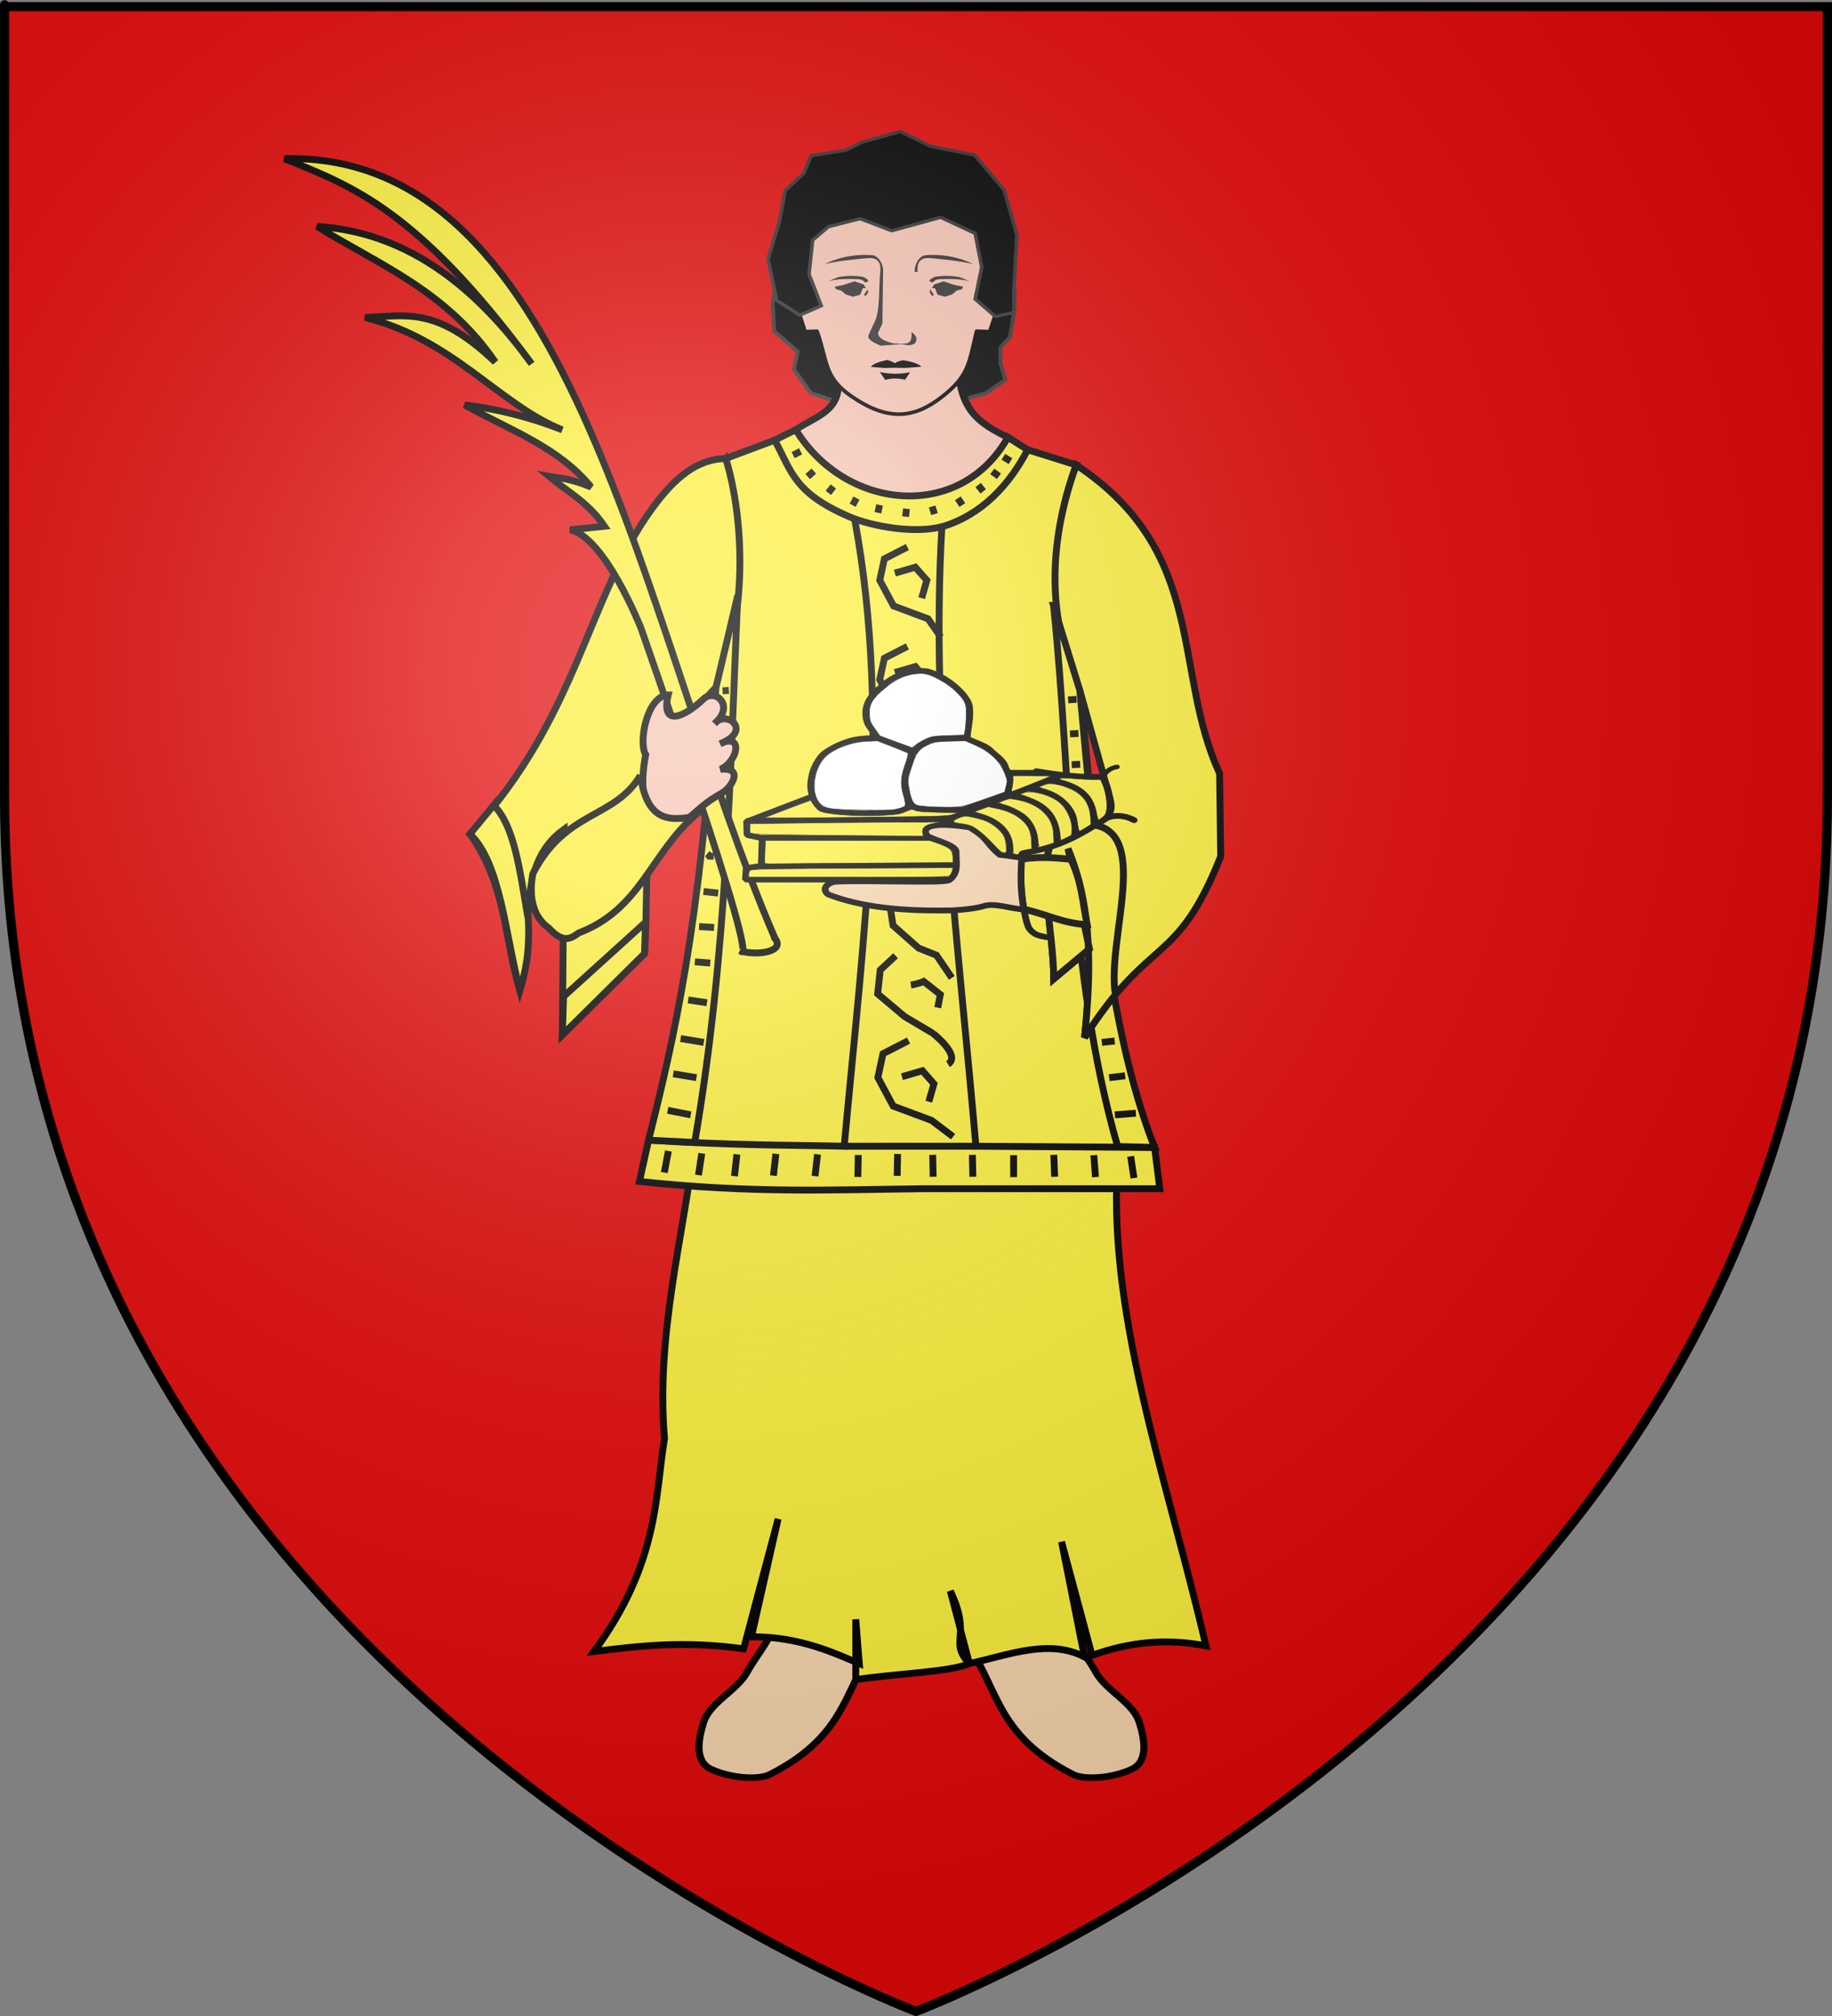 <?xml version="1.0" encoding="UTF-8" standalone="no"?>
<svg
   xmlns:dc="http://purl.org/dc/elements/1.1/"
   xmlns:cc="http://creativecommons.org/ns#"
   xmlns:rdf="http://www.w3.org/1999/02/22-rdf-syntax-ns#"
   xmlns:svg="http://www.w3.org/2000/svg"
   xmlns="http://www.w3.org/2000/svg"
   xmlns:xlink="http://www.w3.org/1999/xlink"
   xmlns:sodipodi="http://sodipodi.sourceforge.net/DTD/sodipodi-0.dtd"
   xmlns:inkscape="http://www.inkscape.org/namespaces/inkscape"
   height="660"
   width="600"
   version="1.0"
   id="svg2"
   sodipodi:version="0.32"
   inkscape:version="0.48.1 r9760"
   sodipodi:docname="Blason_ville_fr_Viols-le-Fort_(Hérault).svg"
   inkscape:export-filename="/Users/olivier/Desktop/Blason Rouge/Blason_Vide_3D.png"
   inkscape:export-xdpi="144"
   inkscape:export-ydpi="144"
   inkscape:output_extension="org.inkscape.output.svg.inkscape">
  <rect width="100%" height="100%" fill="#808080" stroke="none"/>
  <sodipodi:namedview
     inkscape:window-height="671"
     inkscape:window-width="1280"
     inkscape:pageshadow="2"
     inkscape:pageopacity="0.0"
     guidetolerance="10.0"
     gridtolerance="10.0"
     objecttolerance="10.0"
     borderopacity="1.0"
     bordercolor="#666666"
     pagecolor="#ffffff"
     id="base"
     showgrid="false"
     height="660px"
     inkscape:zoom="0.68706758"
     inkscape:cx="300"
     inkscape:cy="329.66161"
     inkscape:window-x="0"
     inkscape:window-y="0"
     inkscape:current-layer="layer3"
     inkscape:object-nodes="true"
     inkscape:window-maximized="0" />
  <desc
     id="desc4">Flag of Canton of Valais (Wallis)</desc>
  <defs
     id="defs6">
    <linearGradient
       id="linearGradient2893">
      <stop
         style="stop-color:white;stop-opacity:0.314;"
         offset="0"
         id="stop2895" />
      <stop
         id="stop2897"
         offset="0.19"
         style="stop-color:white;stop-opacity:0.251;" />
      <stop
         style="stop-color:#6b6b6b;stop-opacity:0.125;"
         offset="0.6"
         id="stop2901" />
      <stop
         style="stop-color:black;stop-opacity:0.125;"
         offset="1"
         id="stop2899" />
    </linearGradient>
    <radialGradient
       inkscape:collect="always"
       xlink:href="#linearGradient2893"
       id="radialGradient3163"
       gradientUnits="userSpaceOnUse"
       gradientTransform="matrix(1.353,0,0,1.349,-77.629,-85.747)"
       cx="221.445"
       cy="226.331"
       fx="221.445"
       fy="226.331"
       r="300" />
    <g
       id="s">
      <g
         id="c">
        <path
           id="t"
           d="M 0,0 L 0,1 L 0.5,1 L 0,0 z"
           transform="matrix(0.951,0.309,-0.309,0.951,0,-1)" />
        <use
           xlink:href="#t"
           transform="scale(-1,1)"
           id="use2144"
           x="0"
           y="0"
           width="810"
           height="540" />
      </g>
      <g
         id="a">
        <use
           xlink:href="#c"
           transform="matrix(0.309,0.951,-0.951,0.309,0,0)"
           id="use2147"
           x="0"
           y="0"
           width="810"
           height="540" />
        <use
           xlink:href="#c"
           transform="matrix(-0.809,0.588,-0.588,-0.809,0,0)"
           id="use2149"
           x="0"
           y="0"
           width="810"
           height="540" />
      </g>
      <use
         xlink:href="#a"
         transform="scale(-1,1)"
         id="use2151"
         x="0"
         y="0"
         width="810"
         height="540" />
    </g>
    <linearGradient
       id="linearGradient2893-7">
      <stop
         style="stop-color:white;stop-opacity:0.314;"
         offset="0"
         id="stop2895-9" />
      <stop
         id="stop2897-0"
         offset="0.19"
         style="stop-color:white;stop-opacity:0.251;" />
      <stop
         style="stop-color:#6b6b6b;stop-opacity:0.125;"
         offset="0.6"
         id="stop2901-2" />
      <stop
         style="stop-color:black;stop-opacity:0.125;"
         offset="1"
         id="stop2899-3" />
    </linearGradient>
    <radialGradient
       inkscape:collect="always"
       xlink:href="#linearGradient2893-7"
       id="radialGradient3163-9"
       gradientUnits="userSpaceOnUse"
       gradientTransform="matrix(1.353,0,0,1.349,-77.629,-85.747)"
       cx="221.445"
       cy="226.331"
       fx="221.445"
       fy="226.331"
       r="300" />
    <g
       id="s-9">
      <g
         id="c-7">
        <path
           id="t-0"
           d="M 0,0 L 0,1 L 0.5,1 L 0,0 z"
           transform="matrix(0.951,0.309,-0.309,0.951,0,-1)" />
        <use
           xlink:href="#t-0"
           transform="scale(-1,1)"
           id="use2144-3"
           x="0"
           y="0"
           width="810"
           height="540" />
      </g>
      <g
         id="a-9">
        <use
           xlink:href="#c-7"
           transform="matrix(0.309,0.951,-0.951,0.309,0,0)"
           id="use2147-8"
           x="0"
           y="0"
           width="810"
           height="540" />
        <use
           xlink:href="#c-7"
           transform="matrix(-0.809,0.588,-0.588,-0.809,0,0)"
           id="use2149-6"
           x="0"
           y="0"
           width="810"
           height="540" />
      </g>
      <use
         xlink:href="#a-9"
         transform="scale(-1,1)"
         id="use2151-5"
         x="0"
         y="0"
         width="810"
         height="540" />
    </g>
    <linearGradient
       id="linearGradient2893-2-5-7">
      <stop
         style="stop-color:white;stop-opacity:0.314;"
         offset="0"
         id="stop2895-4-2-4" />
      <stop
         id="stop2897-5-7-0"
         offset="0.19"
         style="stop-color:white;stop-opacity:0.251;" />
      <stop
         style="stop-color:#6b6b6b;stop-opacity:0.125;"
         offset="0.6"
         id="stop2901-5-6-9" />
      <stop
         style="stop-color:black;stop-opacity:0.125;"
         offset="1"
         id="stop2899-1-1-4" />
    </linearGradient>
    <radialGradient
       r="300"
       fy="187.125"
       fx="276.81"
       cy="187.125"
       cx="276.81"
       gradientTransform="matrix(1.551,0,0,1.35,-227.894,-51.264)"
       gradientUnits="userSpaceOnUse"
       id="radialGradient4439-1"
       xlink:href="#linearGradient2893-2-5-7"
       inkscape:collect="always" />
    <clipPath
       id="clipPath5490"
       clipPathUnits="userSpaceOnUse">
      <g
         id="g5492">
        <g
           transform="matrix(0.5,0,0,0.5,5.4757759e-6,150)"
           style="fill:#ffffff;display:inline"
           inkscape:label="Contour final"
           id="g5494">
          <path
             id="path5496"
             style="fill:none;stroke:#000000;stroke-width:3;stroke-linecap:square;stroke-linejoin:miter;stroke-miterlimit:4;stroke-opacity:1;stroke-dasharray:none;display:inline"
             d="m 300.082,658.5 c 0,0 299.097,-98.327 298.417,-268.5 L 597,1.5 2.999,1.5 1.5,390 C 1.259,560.459 300.082,658.5 300.082,658.5 z"
             sodipodi:nodetypes="cccccc"
             inkscape:connector-curvature="0" />
        </g>
        <path
           sodipodi:nodetypes="ccccc"
           inkscape:connector-curvature="0"
           id="path5498"
           d="M 1.135,300 150,300 150,150.749 1.497,151.496 z"
           style="fill:#e20909;stroke:#000000;stroke-width:1.5;stroke-linecap:butt;stroke-linejoin:miter;stroke-miterlimit:4;stroke-opacity:1;stroke-dasharray:none" />
      </g>
    </clipPath>
    <linearGradient
       id="linearGradient2893-2-5">
      <stop
         style="stop-color:white;stop-opacity:0.314;"
         offset="0"
         id="stop2895-4-2" />
      <stop
         id="stop2897-5-7"
         offset="0.19"
         style="stop-color:white;stop-opacity:0.251;" />
      <stop
         style="stop-color:#6b6b6b;stop-opacity:0.125;"
         offset="0.6"
         id="stop2901-5-6" />
      <stop
         style="stop-color:black;stop-opacity:0.125;"
         offset="1"
         id="stop2899-1-1" />
    </linearGradient>
    <radialGradient
       inkscape:collect="always"
       xlink:href="#linearGradient2893-2-5"
       id="radialGradient11919-1"
       gradientUnits="userSpaceOnUse"
       gradientTransform="matrix(1.551,0,0,1.35,-227.894,-51.264)"
       cx="276.81"
       cy="187.125"
       fx="276.81"
       fy="187.125"
       r="300" />
    <linearGradient
       id="linearGradient2893-2">
      <stop
         style="stop-color:white;stop-opacity:0.314;"
         offset="0"
         id="stop2895-4" />
      <stop
         id="stop2897-5"
         offset="0.19"
         style="stop-color:white;stop-opacity:0.251;" />
      <stop
         style="stop-color:#6b6b6b;stop-opacity:0.125;"
         offset="0.6"
         id="stop2901-5" />
      <stop
         style="stop-color:black;stop-opacity:0.125;"
         offset="1"
         id="stop2899-1" />
    </linearGradient>
    <linearGradient
       id="linearGradient2893-1">
      <stop
         style="stop-color:white;stop-opacity:0.314;"
         offset="0"
         id="stop2895-7" />
      <stop
         id="stop2897-4"
         offset="0.19"
         style="stop-color:white;stop-opacity:0.251;" />
      <stop
         style="stop-color:#6b6b6b;stop-opacity:0.125;"
         offset="0.6"
         id="stop2901-0" />
      <stop
         style="stop-color:black;stop-opacity:0.125;"
         offset="1"
         id="stop2899-9" />
    </linearGradient>
    <linearGradient
       id="linearGradient2885">
      <stop
         id="stop2887"
         offset="0"
         style="stop-color:white;stop-opacity:1;" />
      <stop
         style="stop-color:white;stop-opacity:1;"
         offset="0.229"
         id="stop2891" />
      <stop
         id="stop2889"
         offset="1"
         style="stop-color:black;stop-opacity:1;" />
    </linearGradient>
    <linearGradient
       id="linearGradient2955">
      <stop
         id="stop2867"
         offset="0"
         style="stop-color:#fd0000;stop-opacity:1;" />
      <stop
         style="stop-color:#e77275;stop-opacity:0.659;"
         offset="0.5"
         id="stop2873" />
      <stop
         style="stop-color:black;stop-opacity:0.323;"
         offset="1"
         id="stop2959" />
    </linearGradient>
    <radialGradient
       inkscape:collect="always"
       xlink:href="#linearGradient2955"
       id="radialGradient2961"
       cx="225.524"
       cy="218.901"
       fx="225.524"
       fy="218.901"
       r="300"
       gradientTransform="matrix(-4.167939e-4,2.183,-1.884,-3.599562e-4,615.597,-289.121)"
       gradientUnits="userSpaceOnUse" />
    <polygon
       id="star"
       transform="scale(53,53)"
       points="-0.588,0.809 0,-1 0,-1 0.588,0.809 -0.951,-0.309 0.951,-0.309 " />
    <clipPath
       id="clip">
      <path
         inkscape:connector-curvature="0"
         d="m 0,-200 0,800 300,0 0,-800 -300,0 z"
         id="path10" />
    </clipPath>
    <radialGradient
       inkscape:collect="always"
       xlink:href="#linearGradient2955"
       id="radialGradient1911"
       gradientUnits="userSpaceOnUse"
       gradientTransform="matrix(-4.167939e-4,2.183,-1.884,-3.599562e-4,615.597,-289.121)"
       cx="225.524"
       cy="218.901"
       fx="225.524"
       fy="218.901"
       r="300" />
    <radialGradient
       inkscape:collect="always"
       xlink:href="#linearGradient2955"
       id="radialGradient2865"
       gradientUnits="userSpaceOnUse"
       gradientTransform="matrix(0,1.749,-1.593,-1.049767e-7,551.788,-191.29)"
       cx="225.524"
       cy="218.901"
       fx="225.524"
       fy="218.901"
       r="300" />
    <radialGradient
       inkscape:collect="always"
       xlink:href="#linearGradient2955"
       id="radialGradient2871"
       gradientUnits="userSpaceOnUse"
       gradientTransform="matrix(0,1.386,-1.323,-5.741131e-8,-158.082,-109.541)"
       cx="225.524"
       cy="218.901"
       fx="225.524"
       fy="218.901"
       r="300" />
    <radialGradient
       gradientTransform="matrix(0,1.386,-1.323,-5.741131e-8,-158.082,-109.541)"
       gradientUnits="userSpaceOnUse"
       xlink:href="#linearGradient2955"
       id="radialGradient3242"
       fy="218.901"
       fx="225.524"
       r="300"
       cy="218.901"
       cx="225.524" />
    <radialGradient
       gradientTransform="matrix(0,1.749,-1.593,-1.049767e-7,551.788,-191.29)"
       gradientUnits="userSpaceOnUse"
       xlink:href="#linearGradient2955"
       id="radialGradient3240"
       fy="218.901"
       fx="225.524"
       r="300"
       cy="218.901"
       cx="225.524" />
    <radialGradient
       gradientTransform="matrix(-4.167939e-4,2.183,-1.884,-3.599562e-4,615.597,-289.121)"
       gradientUnits="userSpaceOnUse"
       xlink:href="#linearGradient2955"
       id="radialGradient3238"
       fy="218.901"
       fx="225.524"
       r="300"
       cy="218.901"
       cx="225.524" />
    <clipPath
       id="clipPath3234">
      <path
         inkscape:connector-curvature="0"
         id="path3236"
         d="m 0,-200 0,800 300,0 0,-800 -300,0 z" />
    </clipPath>
    <polygon
       id="polygon3232"
       transform="scale(53,53)"
       points="-0.588,0.809 0,-1 0,-1 0.588,0.809 -0.951,-0.309 0.951,-0.309 " />
    <radialGradient
       gradientTransform="matrix(-4.167939e-4,2.183,-1.884,-3.599562e-4,615.597,-289.121)"
       gradientUnits="userSpaceOnUse"
       xlink:href="#linearGradient2955"
       id="radialGradient3230"
       fy="218.901"
       fx="225.524"
       r="300"
       cy="218.901"
       cx="225.524" />
    <linearGradient
       id="linearGradient3222">
      <stop
         id="stop3224"
         offset="0"
         style="stop-color:#fd0000;stop-opacity:1" />
      <stop
         id="stop3226"
         offset="0.5"
         style="stop-color:#e77275;stop-opacity:0.659" />
      <stop
         id="stop3228"
         offset="1"
         style="stop-color:black;stop-opacity:0.323" />
    </linearGradient>
    <linearGradient
       id="linearGradient3214">
      <stop
         id="stop3216"
         offset="0"
         style="stop-color:white;stop-opacity:1" />
      <stop
         id="stop3218"
         offset="0.229"
         style="stop-color:white;stop-opacity:1" />
      <stop
         id="stop3220"
         offset="1"
         style="stop-color:black;stop-opacity:1" />
    </linearGradient>
    <linearGradient
       id="linearGradient3204">
      <stop
         id="stop3206"
         offset="0"
         style="stop-color:white;stop-opacity:0.314" />
      <stop
         id="stop3208"
         offset="0.19"
         style="stop-color:white;stop-opacity:0.251" />
      <stop
         id="stop3210"
         offset="0.6"
         style="stop-color:#6b6b6b;stop-opacity:0.125" />
      <stop
         id="stop3212"
         offset="1"
         style="stop-color:black;stop-opacity:0.125" />
    </linearGradient>
    <linearGradient
       id="linearGradient2893-9">
      <stop
         style="stop-color:white;stop-opacity:0.314;"
         offset="0"
         id="stop2895-6" />
      <stop
         id="stop2897-51"
         offset="0.19"
         style="stop-color:white;stop-opacity:0.251;" />
      <stop
         style="stop-color:#6b6b6b;stop-opacity:0.125;"
         offset="0.6"
         id="stop2901-3" />
      <stop
         style="stop-color:black;stop-opacity:0.125;"
         offset="1"
         id="stop2899-2" />
    </linearGradient>
    <radialGradient
       inkscape:collect="always"
       xlink:href="#linearGradient2893-9"
       id="radialGradient3163-94"
       gradientUnits="userSpaceOnUse"
       gradientTransform="matrix(1.353,0,0,1.349,-77.629,-85.747)"
       cx="221.445"
       cy="226.331"
       fx="221.445"
       fy="226.331"
       r="300" />
    <g
       id="s-2">
      <g
         id="c-4">
        <path
           inkscape:connector-curvature="0"
           id="t-1"
           d="M 0,0 0,1 0.5,1 0,0 z"
           transform="matrix(0.951,0.309,-0.309,0.951,0,-1)" />
        <use
           xlink:href="#t-1"
           transform="scale(-1,1)"
           id="use2144-8"
           x="0"
           y="0"
           width="810"
           height="540" />
      </g>
      <g
         id="a-2">
        <use
           xlink:href="#c-4"
           transform="matrix(0.309,0.951,-0.951,0.309,0,0)"
           id="use2147-6"
           x="0"
           y="0"
           width="810"
           height="540" />
        <use
           xlink:href="#c-4"
           transform="matrix(-0.809,0.588,-0.588,-0.809,0,0)"
           id="use2149-0"
           x="0"
           y="0"
           width="810"
           height="540" />
      </g>
      <use
         xlink:href="#a-2"
         transform="scale(-1,1)"
         id="use2151-3"
         x="0"
         y="0"
         width="810"
         height="540" />
    </g>
  </defs>
  <g
     inkscape:groupmode="layer"
     id="layer3"
     inkscape:label="Fond écu"
     style="display:inline">
    <path
       id="path2855"
       style="fill:#e20909;fill-opacity:1;fill-rule:evenodd;stroke:none;stroke-width:1px;stroke-linecap:butt;stroke-linejoin:miter;stroke-opacity:1"
       d="M 300,658.5 C 300,658.5 598.5,546.18 598.5,260.728 C 598.5,-24.723 598.5,2.176 598.5,2.176 L 1.5,2.176 L 1.5,260.728 C 1.5,546.18 300,658.5 300,658.5 z"
       sodipodi:nodetypes="cccccc" />
  </g>
  <g
     inkscape:groupmode="layer"
     id="layer4"
     inkscape:label="Meubles">
    <g
       style="display:inline"
       id="g5110">
      <path
         style="fill:#fcef3c;fill-opacity:1;stroke:#000000;stroke-width:2.248;stroke-linecap:butt;stroke-linejoin:round;stroke-miterlimit:4;stroke-opacity:1;stroke-dasharray:none"
         d="m 308.731,182.878 7.788,1.944"
         id="path4279"
         inkscape:connector-curvature="0" />
      <g
         transform="matrix(1.165,0,0,1.085,-156.531,-29.979)"
         id="g4131">
        <path
           style="fill:#000000;stroke:#313131;stroke-width:1.1px;stroke-linecap:butt;stroke-linejoin:miter;stroke-opacity:1"
           d="m 371.425,149.448 -9.138,-3.235 -4.731,-7.117 1.051,-5.418 -6.591,-6.146 -0.445,-8.451 1.552,-8.451 0.448,-7.561 61.607,0.89 1.779,7.117 2.666,4.448 -0.203,6.387 -1.131,7.401 -2.669,3.114 0,4.893 1.334,4.893 -5.337,4.003 -7.561,2.224 -32.631,1.011 z"
           id="path4129"
           sodipodi:nodetypes="ccccccccccccccccccc"
           inkscape:connector-curvature="0" />
        <path
           style="fill:#f7c5b4;stroke:#000000;stroke-width:2;stroke-linecap:butt;stroke-linejoin:miter;stroke-miterlimit:4;stroke-opacity:1;stroke-dasharray:none"
           d="m 369.753,141.632 34.296,0.424 c 1.455,9.838 5.539,13.286 13.683,17.578 -9.985,25.194 -51.989,25.309 -59.655,-2.287 5.066,-3.963 13.287,-5.584 11.676,-15.714 z"
           id="path4125"
           sodipodi:nodetypes="ccccc"
           inkscape:connector-curvature="0" />
        <g
           id="g4110"
           transform="translate(-35.336,-2.587)">
          <path
             style="fill:#f7c5b4;fill-opacity:1;stroke:#000000;stroke-width:1.102;stroke-linecap:butt;stroke-linejoin:round;stroke-miterlimit:4;stroke-opacity:1;stroke-dasharray:none"
             d="m 422.071,80.137 c -11.529,0.003 -23.048,5.513 -25.013,16.503 -1.233,6.894 -1.403,13.339 -0.758,19.466 l -0.138,-0.551 -1.654,9.75 1.516,4.996 3.342,-0.138 c 3.052,9.21 1.885,13.894 9.781,19.702 10.189,7.494 17.553,6.697 25.468,0 7.476,-6.325 7.477,-9.944 9.643,-19.702 l 3.686,0.138 1.55,-4.996 -1.688,-9.75 c 0.318,-4.351 0.271,-12.822 -0.655,-18.915 C 445.149,85.639 433.6,80.135 422.071,80.137 z"
             id="path14008"
             sodipodi:nodetypes="cscccccsscccccc"
             inkscape:connector-curvature="0" />
          <path
             sodipodi:nodetypes="ccccccscsccccccc"
             id="path4081"
             d="m 425.925,130.404 c 1.712,1.282 1.644,2.38 0.996,3.417 -1.33,0.894 -2.532,0.512 -3.743,0.221 l -1.5,0.132 -4.316,0.356 c -2.797,-1.165 -3.88,-2.189 -3.473,-3.276 0.628,-1.583 1.397,-3.239 1.726,-3.97 1.595,-3.55 1.082,-10.742 1.548,-14.986 0.36,-3.631 -1.499,-4.284 -3.016,-4.214 -2.637,0.124 -9.925,0.995 -12.669,1.856 4.199,-2.27 9.369,-3.206 13.904,-2.658 1.966,0.882 2.716,3.548 2.565,4.995 l -0.183,15.577 -1.191,2.69 c -0.207,2.258 3.597,3.07 4.476,3.33 3.472,0.032 5.175,0.686 4.876,-3.469 z"
             style="fill:#313131;fill-opacity:1;stroke:none"
             inkscape:connector-curvature="0" />
          <g
             transform="matrix(-1.103,0,0,1.103,811.072,22.67)"
             id="g14043">
            <path
               style="fill:#313131;fill-opacity:1;stroke:none"
               d="m 360.908,84.193 c 0.718,-0.861 1.24,-0.952 1.957,-0.985 2.499,-0.116 5.002,-0.117 7.516,0.577 l -2.426,-1.091 c -2.122,-0.498 -4.19,-0.454 -6.234,-0.174 -0.83,0.317 -1.331,0.706 -1.64,1.136 l 0.827,0.538 z"
               id="path14045"
               sodipodi:nodetypes="csccccc"
               inkscape:connector-curvature="0" />
            <path
               sodipodi:nodetypes="ccccccccccccc"
               id="path14047"
               d="m 368.741,85.259 -1.961,-0.389 -3.059,-1.054 -2.368,0.839 -0.578,1.043 0.762,-0.047 0.696,1.812 1.861,0.55 1.796,-0.605 1.251,-1.092 1.23,-0.335 0.13,-0.204 0.24,-0.517 z"
               style="fill:#313131;fill-opacity:1;stroke:none"
               inkscape:connector-curvature="0" />
            <path
               id="path14049"
               d="m 360.301,85.962 1.004,1.546 -0.483,0.302 -0.603,-0.967 0.082,-0.881 z"
               style="fill:#313131;fill-opacity:1;stroke:none"
               inkscape:connector-curvature="0" />
          </g>
          <g
             id="g4096"
             transform="matrix(1.103,0,0,1.103,33.737,22.67)">
            <path
               sodipodi:nodetypes="csccccc"
               id="path4098"
               d="m 360.908,84.193 c 0.718,-0.861 1.24,-0.952 1.957,-0.985 2.499,-0.116 5.002,-0.117 7.516,0.577 l -2.426,-1.091 c -2.122,-0.498 -4.19,-0.454 -6.234,-0.174 -0.83,0.317 -1.331,0.706 -1.64,1.136 l 0.827,0.538 z"
               style="fill:#313131;fill-opacity:1;stroke:none"
               inkscape:connector-curvature="0" />
            <path
               style="fill:#313131;fill-opacity:1;stroke:none"
               d="m 368.741,85.259 -1.961,-0.389 -3.059,-1.054 -2.368,0.839 -0.578,1.043 0.762,-0.047 0.696,1.812 1.861,0.55 1.796,-0.605 1.251,-1.092 1.23,-0.335 0.13,-0.204 0.24,-0.517 z"
               id="path4100"
               sodipodi:nodetypes="ccccccccccccc"
               inkscape:connector-curvature="0" />
            <path
               style="fill:#313131;fill-opacity:1;stroke:none"
               d="m 360.301,85.962 1.004,1.546 -0.483,0.302 -0.603,-0.967 0.082,-0.881 z"
               id="path4102"
               inkscape:connector-curvature="0" />
          </g>
          <path
             style="fill:#313131;fill-opacity:1;stroke:none"
             d="m 427.659,112.298 c -0.36,-3.631 1.499,-4.284 3.016,-4.214 2.637,0.124 9.925,0.995 12.669,1.856 -4.199,-2.27 -9.369,-3.206 -13.904,-2.658 -1.966,0.882 -2.716,3.548 -2.565,4.995 l 0.784,0.022 z"
             id="path4104"
             sodipodi:nodetypes="cscccc"
             inkscape:connector-curvature="0" />
          <path
             style="fill:#000000;stroke:none"
             d="m 414.506,140.921 c 0.727,-1.056 2.72,-1.643 4.567,-2.082 0.826,0.235 1.536,0.505 2.224,0.964 0.621,-0.445 1.02,-0.621 2.341,-0.898 1.879,0.388 3.977,0.796 5.108,1.955 l -4.085,0.336 c -1.119,0.092 -2.267,-0.025 -3.391,-0.018 -0.969,0.007 -2.005,0.035 -2.975,0.073 l -3.788,-0.33 z"
             id="path4106"
             sodipodi:nodetypes="cccccsscc"
             inkscape:connector-curvature="0" />
          <path
             sodipodi:nodetypes="ccccc"
             style="fill:#000000;stroke:none"
             d="m 417.043,142.468 c 2.692,0.693 6.109,0.68 8.517,0.049 l -1.442,2.281 c -1.913,-0.528 -3.997,-0.457 -5.575,0.049 l -1.5,-2.379 z"
             id="path4108"
             inkscape:connector-curvature="0" />
        </g>
        <path
           style="fill:#000000;stroke:#313131;stroke-width:1px;stroke-linecap:butt;stroke-linejoin:miter;stroke-opacity:1"
           d="m 398.799,93.201 9.704,4.852 1.847,10.168 -1.847,9.645 5.661,5.257 5.257,-1.213 0,-7.278 0.809,-16.174 -3.639,-13.546 -8.289,-10.513 -12.333,-2.628 -8.491,-4.448 -10.917,3.235 -4.448,2.426 -9.704,1.617 -2.022,5.257 -5.257,5.257 -1.617,9.3 -3.235,11.322 2.426,12.535 6.47,4.448 6.065,-2.83 -3.437,-9.502 1.011,-10.311 4.448,-4.044 8.896,-2.426 8.896,3.639 13.748,-4.043 z"
           id="path4127"
           sodipodi:nodetypes="cccccccccccccccccccccccccccc"
           inkscape:connector-curvature="0" />
      </g>
      <g
         style="fill:#f7d5ad;stroke-width:2;stroke-miterlimit:4;stroke-dasharray:none"
         transform="matrix(1.165,0,0,1.085,-40.036,-29.979)"
         id="g4154">
        <path
           style="fill:#f7d5ad;stroke:#000000;stroke-width:2;stroke-linecap:butt;stroke-linejoin:miter;stroke-miterlimit:4;stroke-opacity:1;stroke-dasharray:none"
           d="m 304.902,521.799 c 10.384,13.997 8.378,28.862 31.135,41.244 3.104,1.689 10.876,1.244 16.578,-1.617 4.757,-2.387 3.441,-9.399 2.022,-14.152 -1.795,-6.015 -9.309,-9.483 -12.13,-14.961 -3.667,-7.119 -9.148,-12.4 -7.278,-18.6 l -4.933,1.315 -19.907,5.309 -5.486,1.463 z"
           id="path4150"
           sodipodi:nodetypes="csssscccc"
           inkscape:connector-curvature="0" />
      </g>
      <g
         style="fill:#f7d5ad;stroke-width:2;stroke-miterlimit:4;stroke-dasharray:none"
         transform="matrix(-1.165,0,0,1.085,638.957,-29.979)"
         id="g4158">
        <path
           sodipodi:nodetypes="csssscc"
           id="path4162"
           d="m 300.902,521.799 c 10.384,13.997 8.378,28.862 31.135,41.244 3.104,1.689 10.876,1.244 16.578,-1.617 4.757,-2.387 3.441,-9.399 2.022,-14.152 -1.795,-6.015 -9.309,-9.483 -12.13,-14.961 -3.667,-7.119 -9.148,-12.4 -7.278,-18.6 -10.609,-1.928 -20.926,-1.16 -30.326,8.087 z"
           style="fill:#f7d5ad;stroke:#000000;stroke-width:2;stroke-linecap:butt;stroke-linejoin:miter;stroke-miterlimit:4;stroke-opacity:1;stroke-dasharray:none"
           inkscape:connector-curvature="0" />
      </g>
      <path
         sodipodi:nodetypes="cccccccccccccccccc"
         id="path4164"
         d="m 366.323,377.598 c -4.645,50.226 15.956,106.721 28.645,161.251 -12.435,-2.493 -24.87,-1.423 -37.305,3.101 l -9.992,-37.212 7.503,37.693 c -11.655,-6.017 -24.846,-0.597 -37.684,2.193 l -6.256,-23.76 c 7.279,15.047 -0.743,16.378 6.256,23.76 -6.171,2.777 -24.454,3.299 -37.213,5.263 l 0,-19.734 1.155,14.472 c -7.655,-3.189 -19.376,-8.893 -35.329,-8.771 l 8.737,-38.592 -11.305,42.539 c -19.602,-2.755 -34.29,-0.933 -48.989,0.877 21.388,-28.913 20.026,-51.377 23.081,-69.728 -2.808,-34.201 6,-64.797 9.892,-96.918 l 138.804,3.568 z"
         style="fill:#fcef3c;stroke:#000000;stroke-width:2.248;stroke-linecap:butt;stroke-linejoin:miter;stroke-miterlimit:4;stroke-opacity:1;stroke-dasharray:none"
         inkscape:connector-curvature="0" />
      <path
         sodipodi:nodetypes="ccccccccsc"
         id="path4170"
         d="m 237.701,150.11 20.476,63.954 -23.68,10.953 c -27.305,28.044 -21.364,57.808 -23.406,87.159 l -26.906,26.615 0.561,-67.321 c -16.939,12.151 -9.055,35.056 -14.487,52.709 -5.154,-16.586 -4.142,-33.705 -16.344,-51.143 35.584,-38.27 38.277,-77.572 59.979,-106.983 7.053,-9.558 14.289,-15.785 23.808,-15.942 z"
         style="fill:#fcef3c;stroke:#000000;stroke-width:2.248;stroke-linecap:butt;stroke-linejoin:miter;stroke-miterlimit:4;stroke-opacity:1;stroke-dasharray:none"
         inkscape:connector-curvature="0" />
      <path
         sodipodi:nodetypes="cccccccccc"
         id="path4168"
         d="m 237.701,150.11 16.007,-6 44.696,36.773 38.157,-33.648 15.936,4.995 c -10.285,27.525 -7.01,50.568 1.148,73.762 6.059,52.191 6.536,104.381 24.088,156.572 l -164.932,-3.011 c 14.374,-64.81 19.276,-111.986 21.695,-154.537 10.43,-23.091 9.303,-54.932 3.205,-74.907 z"
         style="fill:#fcef3c;stroke:#000000;stroke-width:2.248;stroke-linecap:butt;stroke-linejoin:miter;stroke-miterlimit:4;stroke-opacity:1;stroke-dasharray:none"
         inkscape:connector-curvature="0" />
      <path
         sodipodi:nodetypes="ccccccccssccc"
         id="path4172"
         d="m 352.498,152.23 c 43.347,28.882 31.358,67.305 46.938,100.974 l 0.357,27.201 c -14.534,36.445 -22.922,25.185 -44.584,59.277 2.001,-19.954 2.955,-41.903 -5.426,-61.857 l 7.021,32.831 -11.685,9.807 c -0.053,-15.497 -5.69,-37.058 0.08,-46.23 l 16.12,-6.415 c 3.019,-1.201 2.881,-3.97 2.242,-6.262 l -9.915,-35.562 c -10.459,-22.612 -10.771,-47.214 -1.148,-73.762 l -10e-6,0 z"
         style="fill:#fcef3c;stroke:#000000;stroke-width:2.248;stroke-linecap:butt;stroke-linejoin:miter;stroke-miterlimit:4;stroke-opacity:1;stroke-dasharray:none"
         inkscape:connector-curvature="0" />
      <path
         sodipodi:nodetypes="cccccccccccccc"
         id="path4166"
         d="m 253.709,144.11 6.903,-3.436 c 16.224,26.507 53.815,30.345 69.496,2.481 l 6.454,4.08 c -5.774,11.171 -14.812,21.303 -28.084,25.233 -3.861,66.677 5.446,136.106 11.146,202.783 l 58.519,0.398 1.709,13.521 -77.741,0 c -28.906,0.317 -56.122,1.578 -92.691,-2.386 l 2.99,-13.521 c 29.987,1.811 44.367,1.545 64.072,1.988 6.19,-67.621 15.798,-139.188 3.405,-205.367 -20.037,-8.143 -20.537,-15.569 -26.178,-25.774 z"
         style="fill:#fcef3c;stroke:#000000;stroke-width:2.248;stroke-linecap:butt;stroke-linejoin:miter;stroke-miterlimit:4;stroke-opacity:1;stroke-dasharray:none"
         inkscape:connector-curvature="0" />
      <path
         style="fill:none;stroke:#000000;stroke-width:2.248;stroke-linecap:butt;stroke-linejoin:miter;stroke-miterlimit:4;stroke-opacity:1;stroke-dasharray:none"
         d="m 311.734,278.917 -5.025,-7.408 -5.863,-2.339 -8.375,-7.408 -1.675,-10.917 5.444,-3.899 8.375,-2.729"
         id="path3715"
         sodipodi:nodetypes="ccccccc"
         inkscape:connector-curvature="0" />
      <path
         id="path2911"
         d="m 290.872,276.184 12.105,1.292 6.215,-4.715 -1.331,-5.344 -9.076,-4.363 -5.23,2.484 -3.19,5.523 0.506,5.124 z"
         style="fill:#ffffff;stroke:#000000;stroke-width:2.248;stroke-linecap:butt;stroke-linejoin:miter;stroke-miterlimit:4;stroke-opacity:1;stroke-dasharray:none"
         inkscape:connector-curvature="0" />
      <path
         sodipodi:nodetypes="ccccccc"
         id="path3709"
         d="m 311.734,320.13 -5.025,-7.408 -5.863,-2.339 -8.375,-7.408 -1.675,-10.917 5.444,-3.899 8.375,-2.729"
         style="fill:none;stroke:#000000;stroke-width:2.248;stroke-linecap:butt;stroke-linejoin:miter;stroke-miterlimit:4;stroke-opacity:1;stroke-dasharray:none"
         inkscape:connector-curvature="0" />
      <path
         id="path2907"
         d="m 284.48,276.978 2.319,12.953 7.619,4.935 5.963,-3.084 2.319,-10.794 -4.638,-4.626 -7.619,-1.542 -5.963,2.159 z"
         style="fill:#ffffff;stroke:#000000;stroke-width:2.248;stroke-linecap:butt;stroke-linejoin:miter;stroke-miterlimit:4;stroke-opacity:1;stroke-dasharray:none"
         inkscape:connector-curvature="0" />
      <path
         style="fill:#ffffff;stroke:#000000;stroke-width:2.248;stroke-linecap:butt;stroke-linejoin:miter;stroke-miterlimit:4;stroke-opacity:1;stroke-dasharray:none"
         d="m 307.517,292.753 9.75,-8.603 0.127,-8.229 -5.791,-2.741 -10.389,4.044 -1.454,5.873 2.75,6.422 5.006,3.233 z"
         id="path2909"
         inkscape:connector-curvature="0" />
      <path
         sodipodi:nodetypes="ccccc"
         id="path5024"
         d="m 212.409,373.263 c 8.422,-33.637 16.735,-68.891 22.088,-148.246 l 7.124,-30.099 c -2.586,58.63 -3.322,116.321 -14.101,179.113 l -15.11,-0.767 z"
         style="fill:#fcef3c;stroke:#000000;stroke-width:2.248;stroke-linecap:butt;stroke-linejoin:miter;stroke-miterlimit:4;stroke-opacity:1;stroke-dasharray:none"
         inkscape:connector-curvature="0" />
      <path
         sodipodi:nodetypes="ccccccccccccccc"
         id="path3693"
         d="M 253.833,307.249 C 209.634,204.638 189.184,49.677 93.183,51.938 115.186,60.909 136.668,68.477 174.135,119.125 151.617,88.047 128.041,75.664 103.851,74.139 c 20.268,12.525 42.388,21.047 58.361,44.402 -19.63,-18.708 -29.626,-14.944 -42.673,-14.606 29.015,7.211 43.8,28.44 64.636,36.807 -11.119,-4.404 -21.722,-6.888 -32.004,-8.179 14.487,8.07 30.772,13.797 41.418,26.875 -7.08,-2.899 -9.834,-2.777 -13.806,-3.505 6.154,5.125 12.794,8.441 18.199,16.359 l -11.296,1.168 c 11.393,2.208 23.219,32.133 23.219,32.133 0,0 39.35,111.923 32.632,105.747 5.804,1.64 14.646,0.133 11.296,-4.09 z"
         style="fill:#fcef3c;stroke:#000000;stroke-width:2.248;stroke-linecap:butt;stroke-linejoin:miter;stroke-miterlimit:4;stroke-opacity:1;stroke-dasharray:none"
         inkscape:connector-curvature="0" />
      <path
         style="fill:#f7c5b4;stroke:#000000;stroke-width:2.248;stroke-linecap:butt;stroke-linejoin:miter;stroke-miterlimit:4;stroke-opacity:1;stroke-dasharray:none"
         d="m 218.849,227.524 c -2.361,9.711 4.071,8.351 11.583,1.302 3.828,-3.593 10.381,2.218 3.628,8.027 3.828,-4.598 12.672,2.307 1.797,6.647 7.567,-3.75 6.036,5.582 0.108,8.372 7.874,-0.794 3.59,6.019 0.516,7.732 -10.45,5.825 -9.408,9.808 -16.884,9.388 -11.149,-0.627 -9.395,-15.343 -8.115,-21.942 -2.455,-3.721 0.296,-19.26 7.366,-19.525 z"
         id="path2905"
         sodipodi:nodetypes="cscccsscc"
         inkscape:connector-curvature="0" />
      <path
         sodipodi:nodetypes="cccccc"
         id="path2915"
         d="m 209.736,253.873 c 2.311,15.538 9.8,14.685 17.379,13.546 -13.972,12.322 -17.519,30.411 -37.587,38.004 -2.514,1.842 -5.077,3.524 -9.7,-1.505 -5.988,-4.256 -6.489,-11.607 -5.298,-17.942 10.758,-20.819 26.655,-17.801 35.206,-32.102 z"
         style="fill:#fcef3c;stroke:#000000;stroke-width:2.248;stroke-linecap:butt;stroke-linejoin:miter;stroke-miterlimit:4;stroke-opacity:1;stroke-dasharray:none"
         inkscape:connector-curvature="0" />
      <path
         id="path3691"
         d="m 276.481,375.251 43.142,0"
         style="fill:none;stroke:#000000;stroke-width:2.248;stroke-linecap:butt;stroke-linejoin:miter;stroke-miterlimit:4;stroke-opacity:1;stroke-dasharray:none"
         inkscape:connector-curvature="0" />
      <path
         sodipodi:nodetypes="cc"
         id="path3695"
         d="m 279.887,169.884 c 8.996,3.137 20.426,4.554 28.591,2.584"
         style="fill:none;stroke:#000000;stroke-width:2.248;stroke-linecap:butt;stroke-linejoin:miter;stroke-miterlimit:4;stroke-opacity:1;stroke-dasharray:none"
         inkscape:connector-curvature="0" />
      <path
         id="path3701"
         d="m 304.196,360.678 1.675,-5.848 -3.769,-4.289 -6.7,1.949"
         style="fill:none;stroke:#000000;stroke-width:2.248;stroke-linecap:butt;stroke-linejoin:miter;stroke-miterlimit:4;stroke-opacity:1;stroke-dasharray:none"
         inkscape:connector-curvature="0" />
      <path
         sodipodi:nodetypes="cccccc"
         id="path3703"
         d="m 297.561,340.673 -8.375,4.289 -1.675,7.798 5.025,9.357 12.563,4.679 7.043,5.332"
         style="fill:none;stroke:#000000;stroke-width:2.248;stroke-linecap:butt;stroke-linejoin:miter;stroke-miterlimit:4;stroke-opacity:1;stroke-dasharray:none"
         inkscape:connector-curvature="0" />
      <path
         sodipodi:nodetypes="cccccc"
         id="path3705"
         d="m 310.477,348.372 c 4.489,-2.785 -5.013,-10.139 -5.025,-10.137 l -9.213,-5.458 -8.794,-7.408 0.838,-7.798 5.025,-4.679"
         style="fill:none;stroke:#000000;stroke-width:2.248;stroke-linecap:butt;stroke-linejoin:miter;stroke-miterlimit:4;stroke-opacity:1;stroke-dasharray:none"
         inkscape:connector-curvature="0" />
      <path
         id="path3707"
         d="m 298.333,322.47 c 2.513,-0.39 4.188,-1.17 4.188,-1.17 l 5.444,4.289 -0.838,4.289"
         style="fill:none;stroke:#000000;stroke-width:2.248;stroke-linecap:butt;stroke-linejoin:miter;stroke-miterlimit:4;stroke-opacity:1;stroke-dasharray:none"
         inkscape:connector-curvature="0" />
      <path
         sodipodi:nodetypes="cccccc"
         style="fill:none;stroke:#000000;stroke-width:2.248;stroke-linecap:butt;stroke-linejoin:miter;stroke-miterlimit:4;stroke-opacity:1;stroke-dasharray:none"
         d="m 297.181,211.624 -7.538,3.86 -1.508,7.018 4.523,8.421 8.523,3.563 4.494,5.317"
         id="path3711"
         inkscape:connector-curvature="0" />
      <path
         id="path3713"
         d="m 297.181,179.087 -7.538,3.86 -1.508,7.018 4.523,8.421 11.307,4.211 4.146,5.965"
         style="fill:none;stroke:#000000;stroke-width:2.248;stroke-linecap:butt;stroke-linejoin:miter;stroke-miterlimit:4;stroke-opacity:1;stroke-dasharray:none"
         inkscape:connector-curvature="0" />
      <path
         style="fill:none;stroke:#000000;stroke-width:2.248;stroke-linecap:butt;stroke-linejoin:miter;stroke-miterlimit:4;stroke-opacity:1;stroke-dasharray:none"
         d="m 304.196,260.898 1.675,-5.848 -3.769,-4.289 -6.7,1.949"
         id="path3717"
         inkscape:connector-curvature="0" />
      <path
         id="path3719"
         d="m 301.866,228.361 1.675,-5.848 -3.769,-4.289 -6.7,1.949"
         style="fill:none;stroke:#000000;stroke-width:2.248;stroke-linecap:butt;stroke-linejoin:miter;stroke-miterlimit:4;stroke-opacity:1;stroke-dasharray:none"
         inkscape:connector-curvature="0" />
      <path
         style="fill:none;stroke:#000000;stroke-width:2.248;stroke-linecap:butt;stroke-linejoin:miter;stroke-miterlimit:4;stroke-opacity:1;stroke-dasharray:none"
         d="m 301.866,195.824 1.675,-5.848 -3.769,-4.289 -6.7,1.949"
         id="path3721"
         inkscape:connector-curvature="0" />
      <path
         id="path3723"
         d="m 218.912,376.81 -1.343,7.067"
         style="fill:none;stroke:#000000;stroke-width:2.248;stroke-linecap:butt;stroke-linejoin:miter;stroke-miterlimit:4;stroke-opacity:1;stroke-dasharray:none"
         inkscape:connector-curvature="0" />
      <path
         style="fill:none;stroke:#000000;stroke-width:2.248;stroke-linecap:butt;stroke-linejoin:miter;stroke-miterlimit:4;stroke-opacity:1;stroke-dasharray:none"
         d="m 229.838,377.6 -1.078,7.107"
         id="path3725"
         inkscape:connector-curvature="0" />
      <path
         id="path3727"
         d="m 241.354,377.909 -0.811,7.137"
         style="fill:none;stroke:#000000;stroke-width:2.248;stroke-linecap:butt;stroke-linejoin:miter;stroke-miterlimit:4;stroke-opacity:1;stroke-dasharray:none"
         inkscape:connector-curvature="0" />
      <path
         style="fill:none;stroke:#000000;stroke-width:2.248;stroke-linecap:butt;stroke-linejoin:miter;stroke-miterlimit:4;stroke-opacity:1;stroke-dasharray:none"
         d="m 254.116,377.747 -0.811,7.137"
         id="path3729"
         inkscape:connector-curvature="0" />
      <path
         id="path3731"
         d="m 267.747,377.909 -0.811,7.137"
         style="fill:none;stroke:#000000;stroke-width:2.248;stroke-linecap:butt;stroke-linejoin:miter;stroke-miterlimit:4;stroke-opacity:1;stroke-dasharray:none"
         inkscape:connector-curvature="0" />
      <path
         style="fill:none;stroke:#000000;stroke-width:2.248;stroke-linecap:butt;stroke-linejoin:miter;stroke-miterlimit:4;stroke-opacity:1;stroke-dasharray:none"
         d="m 281.094,378.13 -0.139,7.176"
         id="path3733"
         inkscape:connector-curvature="0" />
      <path
         id="path3735"
         d="m 293.974,377.786 -0.139,7.176"
         style="fill:none;stroke:#000000;stroke-width:2.248;stroke-linecap:butt;stroke-linejoin:miter;stroke-miterlimit:4;stroke-opacity:1;stroke-dasharray:none"
         inkscape:connector-curvature="0" />
      <path
         id="path3739"
         d="m 370.302,378.566 1.078,7.107"
         style="fill:none;stroke:#000000;stroke-width:2.248;stroke-linecap:butt;stroke-linejoin:miter;stroke-miterlimit:4;stroke-opacity:1;stroke-dasharray:none"
         inkscape:connector-curvature="0" />
      <path
         style="fill:none;stroke:#000000;stroke-width:2.248;stroke-linecap:butt;stroke-linejoin:miter;stroke-miterlimit:4;stroke-opacity:1;stroke-dasharray:none"
         d="m 358.243,378.196 0.543,7.159"
         id="path3741"
         inkscape:connector-curvature="0" />
      <path
         id="path3743"
         d="m 345.136,378.074 0.274,7.173"
         style="fill:none;stroke:#000000;stroke-width:2.248;stroke-linecap:butt;stroke-linejoin:miter;stroke-miterlimit:4;stroke-opacity:1;stroke-dasharray:none"
         inkscape:connector-curvature="0" />
      <path
         style="fill:none;stroke:#000000;stroke-width:2.248;stroke-linecap:butt;stroke-linejoin:miter;stroke-miterlimit:4;stroke-opacity:1;stroke-dasharray:none"
         d="m 331.968,378.187 0.005,7.177"
         id="path3745"
         inkscape:connector-curvature="0" />
      <path
         id="path3747"
         d="m 318.475,378.073 0.139,7.176"
         style="fill:none;stroke:#000000;stroke-width:2.248;stroke-linecap:butt;stroke-linejoin:miter;stroke-miterlimit:4;stroke-opacity:1;stroke-dasharray:none"
         inkscape:connector-curvature="0" />
      <path
         style="fill:none;stroke:#000000;stroke-width:2.248;stroke-linecap:butt;stroke-linejoin:miter;stroke-miterlimit:4;stroke-opacity:1;stroke-dasharray:none"
         d="m 305.472,378.073 0.139,7.176"
         id="path3749"
         inkscape:connector-curvature="0" />
      <path
         sodipodi:nodetypes="cccccc"
         id="path3751"
         d="m 161.677,263.63 c 6.918,6.725 8.667,22.112 11.137,36.291 l 0.178,0.311 c 0.646,11.751 -0.975,18.016 -2.734,23.946 -4.76,-18.168 -6.287,-41.605 -16.344,-51.143 l 7.763,-9.405 z"
         style="fill:#fcef3c;stroke:#000000;stroke-width:2.248;stroke-linecap:butt;stroke-linejoin:miter;stroke-miterlimit:4;stroke-opacity:1;stroke-dasharray:none"
         inkscape:connector-curvature="0" />
      <path
         id="path4492"
         d="m 184.184,338.791 0.389,-12.547 26.837,-24.301 -0.319,10.232 -26.906,26.615 z"
         style="fill:#fcef3c;stroke:#000000;stroke-width:2.248;stroke-linecap:butt;stroke-linejoin:miter;stroke-miterlimit:4;stroke-opacity:1;stroke-dasharray:none"
         inkscape:connector-curvature="0" />
      <path
         sodipodi:nodetypes="ccccc"
         id="path5022"
         d="m 345.042,198.2 c 6.145,58.881 4.286,118.938 21.002,177.163 l 12.099,0.286 C 361.853,334.232 358.745,279.266 353.646,225.992 l -8.604,-27.792 z"
         style="fill:#fcef3c;stroke:#000000;stroke-width:2.248;stroke-linecap:butt;stroke-linejoin:miter;stroke-miterlimit:4;stroke-opacity:1;stroke-dasharray:none"
         inkscape:connector-curvature="0" />
      <path
         style="fill:#fcef3c;stroke:#000000;stroke-width:2.248;stroke-linecap:butt;stroke-linejoin:miter;stroke-miterlimit:4;stroke-opacity:1;stroke-dasharray:none"
         d="m 365.301,325.648 c -3.038,3.653 -6.369,8.173 -10.093,14.033 2.001,-19.954 2.955,-41.903 -5.426,-61.857 l 7.021,32.831 -11.685,9.807 c -0.053,-15.497 -5.69,-37.058 0.08,-46.23 3.641,-1.463 7.013,-2.925 11.026,-4.388 21.649,0.878 6.074,37.181 9.077,55.805 z"
         id="path5004"
         sodipodi:nodetypes="cccccccc"
         inkscape:connector-curvature="0" />
      <path
         sodipodi:nodetypes="ccccc"
         id="path2913"
         d="m 350.699,281.301 c -3.996,-0.29 -9.068,-1.064 -16.203,-0.025 -0.868,5.957 -0.499,8.655 0.694,16.352 7.817,1.717 13.042,4.728 20.858,5.071 -1.486,-7.16 -1.738,-13.934 -5.349,-21.398 z"
         style="fill:#fcef3c;stroke:#000000;stroke-width:2.248;stroke-linecap:butt;stroke-linejoin:miter;stroke-miterlimit:4;stroke-opacity:1;stroke-dasharray:none"
         inkscape:connector-curvature="0" />
      <path
         id="path5030"
         d="m 218.684,363.492 7.54,1.497"
         style="fill:none;stroke:#000000;stroke-width:2.248;stroke-linecap:butt;stroke-linejoin:miter;stroke-miterlimit:4;stroke-opacity:1;stroke-dasharray:none"
         inkscape:connector-curvature="0" />
      <path
         style="fill:none;stroke:#000000;stroke-width:2.248;stroke-linecap:butt;stroke-linejoin:miter;stroke-miterlimit:4;stroke-opacity:1;stroke-dasharray:none"
         d="m 220.496,351.555 7.591,1.251"
         id="path5032"
         inkscape:connector-curvature="0" />
      <path
         id="path5034"
         d="m 222.908,340.008 7.591,1.251"
         style="fill:none;stroke:#000000;stroke-width:2.248;stroke-linecap:butt;stroke-linejoin:miter;stroke-miterlimit:4;stroke-opacity:1;stroke-dasharray:none"
         inkscape:connector-curvature="0" />
      <path
         sodipodi:nodetypes="cc"
         style="fill:none;stroke:#000000;stroke-width:2.248;stroke-linecap:butt;stroke-linejoin:miter;stroke-miterlimit:4;stroke-opacity:1;stroke-dasharray:none"
         d="m 225.389,327.359 6.152,0.916"
         id="path5036"
         inkscape:connector-curvature="0" />
      <path
         sodipodi:nodetypes="cc"
         id="path5038"
         d="m 227.581,314.887 5.042,0.407"
         style="fill:none;stroke:#000000;stroke-width:2.248;stroke-linecap:butt;stroke-linejoin:miter;stroke-miterlimit:4;stroke-opacity:1;stroke-dasharray:none"
         inkscape:connector-curvature="0" />
      <path
         sodipodi:nodetypes="cc"
         style="fill:none;stroke:#000000;stroke-width:2.248;stroke-linecap:butt;stroke-linejoin:miter;stroke-miterlimit:4;stroke-opacity:1;stroke-dasharray:none"
         d="m 228.951,303.347 4.922,0.295"
         id="path5040"
         inkscape:connector-curvature="0" />
      <path
         sodipodi:nodetypes="cc"
         style="fill:none;stroke:#000000;stroke-width:2.248;stroke-linecap:butt;stroke-linejoin:miter;stroke-miterlimit:4;stroke-opacity:1;stroke-dasharray:none"
         d="m 236.637,226.162 2.074,-0.136"
         id="path5042"
         inkscape:connector-curvature="0" />
      <path
         sodipodi:nodetypes="cc"
         style="fill:none;stroke:#000000;stroke-width:2.248;stroke-linecap:butt;stroke-linejoin:miter;stroke-miterlimit:4;stroke-opacity:1;stroke-dasharray:none"
         d="m 231.646,279.469 c 1.407,1.203 -0.462,0.721 2.104,0.845"
         id="path5050"
         inkscape:connector-curvature="0" />
      <path
         sodipodi:nodetypes="cc"
         id="path5052"
         d="m 230.4,291.861 4.817,0.529"
         style="fill:none;stroke:#000000;stroke-width:2.248;stroke-linecap:butt;stroke-linejoin:miter;stroke-miterlimit:4;stroke-opacity:1;stroke-dasharray:none"
         inkscape:connector-curvature="0" />
      <path
         sodipodi:nodetypes="cc"
         style="fill:none;stroke:#000000;stroke-width:2.248;stroke-linecap:butt;stroke-linejoin:miter;stroke-miterlimit:4;stroke-opacity:1;stroke-dasharray:none"
         d="m 372.003,364.439 -6.861,0.55"
         id="path5054"
         inkscape:connector-curvature="0" />
      <path
         sodipodi:nodetypes="cc"
         id="path5056"
         d="m 368.495,352.187 -5.218,0.619"
         style="fill:none;stroke:#000000;stroke-width:2.248;stroke-linecap:butt;stroke-linejoin:miter;stroke-miterlimit:4;stroke-opacity:1;stroke-dasharray:none"
         inkscape:connector-curvature="0" />
      <path
         sodipodi:nodetypes="cc"
         style="fill:none;stroke:#000000;stroke-width:2.248;stroke-linecap:butt;stroke-linejoin:miter;stroke-miterlimit:4;stroke-opacity:1;stroke-dasharray:none"
         d="m 365.066,340.797 -4.2,0.462"
         id="path5058"
         inkscape:connector-curvature="0" />
      <path
         id="path5066"
         d="m 353.778,250.196 -2.781,0.163"
         style="fill:none;stroke:#000000;stroke-width:2.248;stroke-linecap:butt;stroke-linejoin:miter;stroke-miterlimit:4;stroke-opacity:1;stroke-dasharray:none"
         sodipodi:nodetypes="cc"
         inkscape:connector-curvature="0" />
      <path
         style="fill:none;stroke:#000000;stroke-width:2.248;stroke-linecap:butt;stroke-linejoin:miter;stroke-miterlimit:4;stroke-opacity:1;stroke-dasharray:none"
         d="m 354.807,261.714 -3.575,0.214"
         id="path5068"
         sodipodi:nodetypes="cc"
         inkscape:connector-curvature="0" />
      <path
         sodipodi:nodetypes="cc"
         style="fill:none;stroke:#000000;stroke-width:2.248;stroke-linecap:butt;stroke-linejoin:miter;stroke-miterlimit:4;stroke-opacity:1;stroke-dasharray:none"
         d="m 353.214,240.111 -2.781,0.163"
         id="path5070"
         inkscape:connector-curvature="0" />
      <path
         id="path5072"
         d="m 352.596,228.959 -2.781,0.163"
         style="fill:none;stroke:#000000;stroke-width:2.248;stroke-linecap:butt;stroke-linejoin:miter;stroke-miterlimit:4;stroke-opacity:1;stroke-dasharray:none"
         sodipodi:nodetypes="cc"
         inkscape:connector-curvature="0" />
      <path
         sodipodi:nodetypes="cc"
         style="fill:none;stroke:#000000;stroke-width:2.248;stroke-linecap:butt;stroke-linejoin:miter;stroke-miterlimit:4;stroke-opacity:1;stroke-dasharray:none"
         d="m 259.757,149 2.447,-1.242"
         id="path5074"
         inkscape:connector-curvature="0" />
      <path
         id="path5082"
         d="m 271.284,161.355 1.653,-2.088"
         style="fill:none;stroke:#000000;stroke-width:2.248;stroke-linecap:butt;stroke-linejoin:miter;stroke-miterlimit:4;stroke-opacity:1;stroke-dasharray:none"
         sodipodi:nodetypes="cc"
         inkscape:connector-curvature="0" />
      <path
         sodipodi:nodetypes="cc"
         style="fill:none;stroke:#000000;stroke-width:2.248;stroke-linecap:butt;stroke-linejoin:miter;stroke-miterlimit:4;stroke-opacity:1;stroke-dasharray:none"
         d="m 279.249,165.398 1.239,-2.324"
         id="path5084"
         inkscape:connector-curvature="0" />
      <path
         id="path5086"
         d="m 296.577,169.137 0.31,-2.578"
         style="fill:none;stroke:#000000;stroke-width:2.248;stroke-linecap:butt;stroke-linejoin:miter;stroke-miterlimit:4;stroke-opacity:1;stroke-dasharray:none"
         sodipodi:nodetypes="cc"
         inkscape:connector-curvature="0" />
      <path
         id="path5088"
         d="m 322.008,160.884 -1.653,-2.088"
         style="fill:none;stroke:#000000;stroke-width:2.248;stroke-linecap:butt;stroke-linejoin:miter;stroke-miterlimit:4;stroke-opacity:1;stroke-dasharray:none"
         sodipodi:nodetypes="cc"
         inkscape:connector-curvature="0" />
      <path
         sodipodi:nodetypes="cc"
         style="fill:none;stroke:#000000;stroke-width:2.248;stroke-linecap:butt;stroke-linejoin:miter;stroke-miterlimit:4;stroke-opacity:1;stroke-dasharray:none"
         d="m 315.161,165.344 -1.452,-2.215"
         id="path5092"
         inkscape:connector-curvature="0" />
      <path
         id="path5094"
         d="m 306.059,168.307 -0.787,-2.489"
         style="fill:none;stroke:#000000;stroke-width:2.248;stroke-linecap:butt;stroke-linejoin:miter;stroke-miterlimit:4;stroke-opacity:1;stroke-dasharray:none"
         sodipodi:nodetypes="cc"
         inkscape:connector-curvature="0" />
      <path
         sodipodi:nodetypes="cc"
         style="fill:none;stroke:#000000;stroke-width:2.248;stroke-linecap:butt;stroke-linejoin:miter;stroke-miterlimit:4;stroke-opacity:1;stroke-dasharray:none"
         d="m 287.519,167.863 0.551,-2.543"
         id="path5096"
         inkscape:connector-curvature="0" />
      <path
         sodipodi:nodetypes="cc"
         style="fill:none;stroke:#000000;stroke-width:2.248;stroke-linecap:butt;stroke-linejoin:miter;stroke-miterlimit:4;stroke-opacity:1;stroke-dasharray:none"
         d="m 327.16,155.939 -2.178,-1.619"
         id="path5098"
         inkscape:connector-curvature="0" />
      <path
         id="path5100"
         d="m 330.942,150.981 -2.321,-1.436"
         style="fill:none;stroke:#000000;stroke-width:2.248;stroke-linecap:butt;stroke-linejoin:miter;stroke-miterlimit:4;stroke-opacity:1;stroke-dasharray:none"
         sodipodi:nodetypes="cc"
         inkscape:connector-curvature="0" />
      <path
         sodipodi:nodetypes="cc"
         style="fill:none;stroke:#000000;stroke-width:2.248;stroke-linecap:butt;stroke-linejoin:miter;stroke-miterlimit:4;stroke-opacity:1;stroke-dasharray:none"
         d="m 264.524,156.025 2.018,-1.789"
         id="path5102"
         inkscape:connector-curvature="0" />
      <path
         id="path5104"
         d="m 298.786,263.054 -5.23,2.484 3.76,5.1 10.546,-3.221 -9.076,-4.363 z"
         style="fill:#e20909;stroke:#000000;stroke-width:1.124px;stroke-linecap:butt;stroke-linejoin:miter;stroke-opacity:1"
         inkscape:connector-curvature="0" />
      <path
         id="path5106"
         d="m 285.084,277.202 5.612,6.297 7.483,-0.268 2.015,-3.617 c 0,0 1.871,-0.938 -0.863,-2.412 -2.734,-1.474 -8.887,-2.382 -8.887,-2.382 l -5.36,2.382 z"
         style="fill:#e20909;stroke:#000000;stroke-width:1.124px;stroke-linecap:butt;stroke-linejoin:miter;stroke-opacity:1"
         inkscape:connector-curvature="0" />
      <path
         id="path5108"
         d="m 302.977,277.476 5.275,4.951 8.207,1.613 0.935,-8.119 -5.791,-2.741 -8.626,4.295 z"
         style="fill:#e20909;stroke:#000000;stroke-width:1.124px;stroke-linecap:butt;stroke-linejoin:miter;stroke-opacity:1"
         inkscape:connector-curvature="0" />
    </g>
    <g
       id="g59825"
       transform="matrix(-4.029,0,0,3.32,15.718,25.5)">
      <g
         transform="translate(0,-150)"
         inkscape:label="Fond"
         id="layer8" />
      <g
         transform="translate(0,-150)"
         style="display:inline"
         inkscape:label="Arbre"
         id="layer3-6">
        <g
           transform="matrix(0.82,0,0,0.82,-807.31,61.875)"
           id="g7233"
           style="fill:#e20909" />
        <g
           transform="matrix(0.4,0,0,0.4,-294.575,116.651)"
           style="display:inline"
           inkscape:label="Meubles"
           id="layer2-7" />
      </g>
      <g
         transform="translate(0,-150)"
         style="display:inline"
         inkscape:label="St.Etienne"
         id="layer5">
        <g
           transform="matrix(1.163,0,0,1.163,-74.712,3.203)"
           id="g4031"
           style="display:inline">
          <g
             id="g3878" />
          <g
             id="g59934"
             transform="matrix(0.94,0,0,0.976,-103.443,1.133)">
            <path
               style="fill:none;stroke:#000000;stroke-width:0.5;stroke-linecap:round;stroke-linejoin:round;stroke-miterlimit:4;stroke-opacity:1;stroke-dasharray:none;display:inline"
               d="m 104.166,202.814 c 0.426,-0.138 0.855,-0.092 1.283,-0.794 0.337,-0.717 0.795,-4.051 0.507,-6.501 -2.873,-0.474 -4.476,-1.731 -6.352,-3.088 -0.451,-0.822 -0.037,-3.031 0.42,-3.535 1.465,0.055 3.2,-0.168 4.869,-0.499"
               id="path3823"
               inkscape:connector-curvature="0"
               sodipodi:nodetypes="cccccc" />
            <path
               style="fill:#f7d5ad;stroke:#000000;stroke-width:0.5;stroke-linecap:round;stroke-linejoin:round;stroke-miterlimit:4;stroke-opacity:1;stroke-dasharray:none;display:inline"
               d="m 105.987,195.899 c 0.49,-0.042 1.134,-0.194 1.623,-0.236 1.138,-1.109 0.774,-1.359 2.25,-2.386 2.138,-0.398 3.605,-0.261 3.216,0.618 -0.065,0.377 -2.178,0.806 -2.212,1.49 0.022,0.855 -0.243,1.799 0.486,2.455 0.212,0.333 6.191,0.003 8.525,0.159 1.035,0.275 0.766,1.014 0.387,1.156 -2.952,1.31 -6.595,1.38 -9.044,1.334 -0.903,-0.041 -1.962,-0.192 -2.511,-0.409 -0.811,-0.233 -2.042,0.308 -2.876,0.318 0.207,-1.5 0.259,-2.249 0.156,-4.5 z"
               id="path3827"
               inkscape:connector-curvature="0"
               sodipodi:nodetypes="cccccccccccc" />
            <path
               style="fill:none;stroke:#000000;stroke-width:0.5;stroke-linecap:round;stroke-linejoin:round;stroke-miterlimit:4;stroke-opacity:1;stroke-dasharray:none;display:inline"
               d="m 99.481,192.384 c -0.678,-0.233 -1.349,-0.05 -1.856,0.265"
               id="path3829"
               inkscape:connector-curvature="0"
               sodipodi:nodetypes="cc" />
            <path
               sodipodi:nodetypes="cc"
               inkscape:connector-curvature="0"
               id="path3831"
               d="m 99.941,188.88 c -0.252,-0.55 -0.667,-0.798 -1.052,-0.858"
               style="fill:none;stroke:#000000;stroke-width:0.384;stroke-linecap:round;stroke-linejoin:round;stroke-miterlimit:4;stroke-opacity:1;stroke-dasharray:none;display:inline" />
            <path
               style="fill:none;stroke:#000000;stroke-width:0.5;stroke-linecap:butt;stroke-linejoin:bevel;stroke-miterlimit:4;stroke-opacity:1;stroke-dasharray:none;display:inline"
               d="m 111.375,197.812 15.156,0 -0.062,-1 -1.125,-0.188 -0.062,-2.406 1.125,-0.281 0.031,-1.219 -15.044,-0.182 -8.393,-3.808"
               id="path3837"
               inkscape:connector-curvature="0"
               sodipodi:nodetypes="ccccccccc" />
            <path
               style="fill:none;stroke:#000000;stroke-width:0.5;stroke-linecap:butt;stroke-linejoin:miter;stroke-miterlimit:4;stroke-opacity:1;stroke-dasharray:none;display:inline"
               d="m 125.375,194.188 -12.75,0.031"
               id="path3839"
               inkscape:connector-curvature="0"
               sodipodi:nodetypes="cc" />
            <path
               style="fill:none;stroke:#000000;stroke-width:0.5;stroke-linecap:butt;stroke-linejoin:miter;stroke-miterlimit:4;stroke-opacity:1;stroke-dasharray:none;display:inline"
               d="M 125.594,196.656 110.875,196.563"
               id="path3841"
               inkscape:connector-curvature="0"
               sodipodi:nodetypes="cc" />
            <path
               style="fill:none;stroke:#000000;stroke-width:0.5;stroke-linecap:round;stroke-linejoin:round;stroke-miterlimit:4;stroke-opacity:1;stroke-dasharray:none;display:inline"
               d="m 111.446,192.55 c -0.099,0.053 -0.205,0.317 -0.191,0.46"
               id="path3843"
               inkscape:connector-curvature="0"
               sodipodi:nodetypes="cc" />
            <path
               sodipodi:nodetypes="cc"
               inkscape:connector-curvature="0"
               id="path3845"
               d="m 103.987,189.207 c -2.264,0.245 -3.554,1.474 -3.384,3.894"
               style="fill:none;stroke:#000000;stroke-width:0.5;stroke-linecap:round;stroke-linejoin:round;stroke-miterlimit:4;stroke-opacity:1;stroke-dasharray:none;display:inline" />
            <path
               style="fill:none;stroke:#000000;stroke-width:0.5;stroke-linecap:round;stroke-linejoin:round;stroke-miterlimit:4;stroke-opacity:1;stroke-dasharray:none;display:inline"
               d="m 105.482,189.899 c -2.264,0.245 -3.642,1.628 -3.473,4.049"
               id="path3847"
               inkscape:connector-curvature="0"
               sodipodi:nodetypes="cc" />
            <path
               sodipodi:nodetypes="cc"
               inkscape:connector-curvature="0"
               id="path3849"
               d="m 106.914,190.534 c -2.264,0.245 -3.73,1.584 -3.561,4.005"
               style="fill:none;stroke:#000000;stroke-width:0.5;stroke-linecap:round;stroke-linejoin:round;stroke-miterlimit:4;stroke-opacity:1;stroke-dasharray:none;display:inline" />
            <path
               style="fill:none;stroke:#000000;stroke-width:0.5;stroke-linecap:round;stroke-linejoin:round;stroke-miterlimit:4;stroke-opacity:1;stroke-dasharray:none;display:inline"
               d="m 108.58,191.257 c -2.264,0.245 -3.907,1.562 -3.539,3.938"
               id="path3851"
               inkscape:connector-curvature="0"
               sodipodi:nodetypes="cc" />
            <path
               sodipodi:nodetypes="cc"
               inkscape:connector-curvature="0"
               id="path3853"
               d="m 110.394,192.051 c -2.264,0.135 -3.885,1.496 -3.473,3.607"
               style="fill:none;stroke:#000000;stroke-width:0.5;stroke-linecap:round;stroke-linejoin:round;stroke-miterlimit:4;stroke-opacity:1;stroke-dasharray:none;display:inline" />
            <path
               style="fill:none;stroke:#000000;stroke-width:0.5;stroke-linecap:round;stroke-linejoin:round;stroke-miterlimit:4;stroke-opacity:1;stroke-dasharray:none;display:inline"
               d="m 113.012,179.721 c -1.635,0.523 -3.008,2.176 -3.138,3.016 -0.109,1.155 0.109,1.739 0.163,2.731 0.802,0.163 1.807,0 2.608,0.163 0.774,0.353 1.004,0.632 1.508,1.033 0.501,-0.425 1.983,-0.761 2.568,-1.196 0.38,-0.801 0.888,-1.011 0.856,-2.201 -0.017,-1.115 -0.79,-1.873 -1.508,-2.527 -0.251,-0.282 -1.466,-1.236 -3.057,-1.019 z"
               id="path3855"
               inkscape:connector-curvature="0"
               sodipodi:nodetypes="ccccccccc" />
            <path
               style="fill:none;stroke:#000000;stroke-width:0.5;stroke-linecap:round;stroke-linejoin:round;stroke-miterlimit:4;stroke-opacity:1;stroke-dasharray:none;display:inline"
               d="m 110.113,185.54 c -0.596,0.346 -1.393,0.605 -1.787,1.037 -0.365,0.451 -0.874,0.759 -1.095,1.354 -0.134,0.5 -0.384,0.768 -0.403,1.412 0.067,0.346 0.163,0.692 0.231,1.037 1.182,0.442 2.104,0.913 3.285,1.354 0.999,0.038 1.739,0.048 2.968,-0.029 0.346,0.01 0.778,-0.211 1.066,-0.461 0.154,-0.682 0.192,-1.45 0.346,-2.133 -0.029,-0.749 -0.49,-1.239 -0.605,-2.161 -0.125,-0.557 -0.855,-1.085 -1.47,-1.268 -1.095,-0.288 -1.816,-0.058 -2.536,-0.144 z"
               id="path3857"
               inkscape:connector-curvature="0"
               sodipodi:nodetypes="ccccccccccccc" />
            <path
               style="fill:none;stroke:#000000;stroke-width:0.5;stroke-linecap:round;stroke-linejoin:round;stroke-miterlimit:4;stroke-opacity:1;stroke-dasharray:none;display:inline"
               d="m 114.263,191.303 c 0.202,0.567 1.354,0.759 2.305,0.72 1.681,0.106 4.111,-0.048 4.409,-0.432 0.711,-0.663 0.788,-2.046 0.634,-2.594 -0.038,-0.672 -0.538,-1.835 -1.037,-2.219 -0.557,-0.442 -1.085,-0.74 -1.816,-1.009 -0.567,-0.221 -1.883,-0.298 -2.19,-0.202 -0.663,0.307 -1.354,0.615 -2.017,0.922 -0.154,0.154 -0.538,0.048 -0.346,0.634 0.954,2.991 0.289,3.046 0.058,4.179 z"
               id="path3859"
               inkscape:connector-curvature="0"
               sodipodi:nodetypes="cccccccccc" />
            <path
               style="fill:none;stroke:#000000;stroke-width:0.5;stroke-linecap:butt;stroke-linejoin:miter;stroke-miterlimit:4;stroke-opacity:1;stroke-dasharray:none;display:inline"
               d="m 104.205,188.537 2.68,0"
               id="path3861"
               inkscape:connector-curvature="0"
               sodipodi:nodetypes="cc" />
            <path
               style="fill:none;stroke:#000000;stroke-width:0.5;stroke-linecap:butt;stroke-linejoin:miter;stroke-miterlimit:4;stroke-opacity:1;stroke-dasharray:none;display:inline"
               d="m 126.353,192.737 -4.884,-2.183"
               id="path3865"
               inkscape:connector-curvature="0"
               sodipodi:nodetypes="cc" />
            <path
               inkscape:connector-curvature="0"
               id="path3993"
               d="m 117.354,196.375 -6.276,-0.042 0.025,-0.489 c 0.032,-0.609 0.21,-0.8 1.097,-1.169 l 0.619,-0.258 6.109,0 6.109,0 0.039,0.958 c 0.022,0.527 0.024,0.985 0.005,1.019 -0.019,0.034 -0.353,0.052 -0.742,0.042 -0.39,-0.011 -3.533,-0.038 -6.985,-0.061 z"
               style="fill:#fcef3c;fill-opacity:1;fill-rule:evenodd;stroke:#000000;stroke-width:0.041;stroke-linecap:butt;stroke-linejoin:round;stroke-miterlimit:4;stroke-opacity:1;stroke-dasharray:none;stroke-dashoffset:0" />
            <path
               inkscape:connector-curvature="0"
               id="path3995"
               d="m 111.336,197.449 c -0.074,-0.081 -0.157,-0.265 -0.186,-0.408 l -0.052,-0.261 6.633,0.043 c 6.622,0.043 8.166,0.074 8.416,0.17 0.086,0.033 0.133,0.147 0.133,0.327 l 0,0.277 -7.405,0 c -7.051,0 -7.411,-0.007 -7.539,-0.148 z"
               style="fill:#fcef3c;fill-opacity:1;fill-rule:evenodd;stroke:#000000;stroke-width:0.041;stroke-linecap:butt;stroke-linejoin:round;stroke-miterlimit:4;stroke-opacity:1;stroke-dasharray:none;stroke-dashoffset:0" />
            <path
               inkscape:connector-curvature="0"
               id="path3997"
               d="m 113.34,193.803 c 0.107,-0.558 -0.276,-0.849 -1.243,-0.943 -0.656,-0.064 6.82,-0.024 11.35,0.061 l 2.751,0.052 0,0.387 0,0.387 -0.346,0.086 c -0.217,0.054 -2.624,0.108 -6.451,0.145 l -6.105,0.058 0.044,-0.233 0,0 z"
               style="fill:#fcef3c;fill-opacity:1;fill-rule:evenodd;stroke:#000000;stroke-width:0.041;stroke-linecap:butt;stroke-linejoin:round;stroke-miterlimit:4;stroke-opacity:1;stroke-dasharray:none;stroke-dashoffset:0" />
            <path
               inkscape:connector-curvature="0"
               id="path3999"
               d="m 116.186,192.371 c -4.211,-0.058 -4.711,-0.079 -5.054,-0.211 l -0.38,-0.147 1.467,-0.043 c 1.117,-0.033 1.523,-0.074 1.703,-0.171 0.225,-0.122 0.258,-0.117 0.699,0.11 0.411,0.212 0.59,0.248 1.598,0.319 1.881,0.133 4.314,-0.065 4.811,-0.39 0.111,-0.073 0.299,-0.302 0.417,-0.508 0.118,-0.207 0.221,-0.385 0.229,-0.397 0.016,-0.025 3.313,1.435 3.37,1.492 0.047,0.047 -2.819,0.03 -8.86,-0.053 z"
               style="fill:#fcef3c;fill-opacity:1;fill-rule:evenodd;stroke:#000000;stroke-width:0.041;stroke-linecap:butt;stroke-linejoin:round;stroke-miterlimit:4;stroke-opacity:1;stroke-dasharray:none;stroke-dashoffset:0" />
            <path
               inkscape:connector-curvature="0"
               id="path4001"
               d="m 105.308,189.53 c -0.753,-0.349 -1.391,-0.657 -1.42,-0.685 -0.028,-0.028 0.579,-0.051 1.348,-0.051 l 1.399,0 0.002,0.387 c 0.001,0.213 0.034,0.525 0.073,0.693 0.039,0.168 0.047,0.302 0.018,0.298 -0.029,-0.004 -0.668,-0.293 -1.421,-0.642 l 0,0 z"
               style="fill:#fcef3c;fill-opacity:1;fill-rule:evenodd;stroke:#000000;stroke-width:0.041;stroke-linecap:butt;stroke-linejoin:round;stroke-miterlimit:4;stroke-opacity:1;stroke-dasharray:none;stroke-dashoffset:0" />
            <path
               inkscape:connector-curvature="0"
               id="path4003"
               d="m 99.968,192.396 c -0.193,-0.18 -0.257,-0.325 -0.302,-0.679 -0.067,-0.537 0.076,-1.569 0.3,-2.168 l 0.16,-0.428 0.597,0 c 0.328,0 0.968,-0.038 1.422,-0.085 1.025,-0.105 1.35,-0.002 0.643,0.203 -0.252,0.073 -0.681,0.277 -0.951,0.452 -0.8,0.517 -1.245,1.253 -1.414,2.338 -0.051,0.328 -0.119,0.597 -0.151,0.597 -0.032,0 -0.169,-0.103 -0.304,-0.229 z"
               style="fill:#fcef3c;fill-opacity:1;fill-rule:evenodd;stroke:#000000;stroke-width:0.041;stroke-linecap:butt;stroke-linejoin:round;stroke-miterlimit:4;stroke-opacity:1;stroke-dasharray:none;stroke-dashoffset:0" />
            <path
               inkscape:connector-curvature="0"
               id="path4005"
               d="m 101.225,193.307 -0.398,-0.292 0.042,-0.676 c 0.051,-0.822 0.299,-1.419 0.795,-1.914 0.404,-0.404 1.164,-0.78 1.823,-0.902 0.404,-0.075 0.525,-0.066 0.832,0.061 0.198,0.081 0.36,0.169 0.36,0.194 1.7e-4,0.025 -0.193,0.107 -0.429,0.182 -1.232,0.388 -2.23,1.524 -2.379,2.706 -0.094,0.749 -0.133,0.937 -0.19,0.935 -0.032,-0.001 -0.237,-0.133 -0.456,-0.294 z"
               style="fill:#fcef3c;fill-opacity:1;fill-rule:evenodd;stroke:#000000;stroke-width:0.041;stroke-linecap:butt;stroke-linejoin:round;stroke-miterlimit:4;stroke-opacity:1;stroke-dasharray:none;stroke-dashoffset:0" />
            <path
               inkscape:connector-curvature="0"
               id="path4009"
               d="m 102.682,194.19 c -0.402,-0.217 -0.408,-0.226 -0.432,-0.65 -0.051,-0.895 0.425,-2.039 1.065,-2.553 0.763,-0.614 2.059,-0.968 2.553,-0.698 l 0.238,0.13 -0.203,0.058 c -0.112,0.032 -0.485,0.199 -0.83,0.371 -1.227,0.614 -1.855,1.657 -1.962,3.26 l -0.02,0.302 -0.408,-0.22 z"
               style="fill:#fcef3c;fill-opacity:1;fill-rule:evenodd;stroke:#000000;stroke-width:0.041;stroke-linecap:butt;stroke-linejoin:round;stroke-miterlimit:4;stroke-opacity:1;stroke-dasharray:none;stroke-dashoffset:0" />
            <path
               inkscape:connector-curvature="0"
               id="path4011"
               d="m 104.074,194.8 -0.484,-0.179 0.019,-0.571 c 0.034,-1.016 0.277,-1.621 0.894,-2.232 0.466,-0.461 1.103,-0.788 1.833,-0.941 0.52,-0.109 0.576,-0.106 0.96,0.054 0.446,0.185 0.439,0.237 -0.049,0.389 -0.442,0.137 -1.068,0.498 -1.485,0.855 -0.529,0.454 -0.921,1.316 -0.979,2.15 -0.028,0.408 -0.08,0.661 -0.136,0.658 -0.05,-0.003 -0.308,-0.085 -0.574,-0.183 l 0,0 z"
               style="fill:#fcef3c;fill-opacity:1;fill-rule:evenodd;stroke:#000000;stroke-width:0.041;stroke-linecap:butt;stroke-linejoin:round;stroke-miterlimit:4;stroke-opacity:1;stroke-dasharray:none;stroke-dashoffset:0" />
            <path
               inkscape:connector-curvature="0"
               id="path4013"
               d="m 106.171,195.482 c -0.031,-0.117 -0.16,-0.184 -0.491,-0.252 l -0.449,-0.093 0.035,-0.705 c 0.044,-0.87 0.236,-1.335 0.765,-1.849 0.473,-0.46 0.999,-0.733 1.814,-0.943 l 0.624,-0.16 0.518,0.219 0.518,0.219 -0.63,0.23 c -1.432,0.522 -2.24,1.579 -2.24,2.93 0,0.349 -0.032,0.478 -0.129,0.515 -0.215,0.082 -0.292,0.057 -0.335,-0.11 l 0,0 z"
               style="fill:#fcef3c;fill-opacity:1;fill-rule:evenodd;stroke:#000000;stroke-width:0.041;stroke-linecap:butt;stroke-linejoin:round;stroke-miterlimit:4;stroke-opacity:1;stroke-dasharray:none;stroke-dashoffset:0" />
            <path
               inkscape:connector-curvature="0"
               id="path4015"
               d="m 107.125,195.003 c 0,-0.675 0.19,-1.155 0.645,-1.63 0.541,-0.564 1.204,-0.879 2.17,-1.031 0.382,-0.06 1.097,0.198 1.097,0.396 0,0.122 -0.15,0.168 -0.856,0.261 -0.652,0.086 -1.435,0.798 -2.557,2.327 -0.061,0.084 -0.199,0.152 -0.306,0.152 -0.182,0 -0.194,-0.029 -0.194,-0.475 z"
               style="fill:#ffffff;fill-opacity:1;fill-rule:evenodd;stroke:#000000;stroke-width:0.041;stroke-linecap:butt;stroke-linejoin:round;stroke-miterlimit:4;stroke-opacity:1;stroke-dasharray:none;stroke-dashoffset:0" />
            <path
               inkscape:connector-curvature="0"
               id="path4017"
               d="m 110.82,191.504 c -0.403,-0.022 -0.806,-0.153 -2.033,-0.661 l -1.531,-0.633 -0.111,-0.497 c -0.105,-0.474 -0.1,-0.528 0.102,-1.131 0.362,-1.079 1.077,-1.866 2.249,-2.476 l 0.667,-0.347 1.118,0.036 c 1.003,0.032 1.164,0.058 1.559,0.251 0.708,0.347 0.942,0.648 1.217,1.576 0.402,1.352 0.426,1.515 0.324,2.17 -0.164,1.057 -0.303,1.418 -0.597,1.553 -0.27,0.124 -1.97,0.216 -2.965,0.161 l 0,0 z"
               style="fill:#ffffff;fill-opacity:1;fill-rule:evenodd;stroke:#000000;stroke-width:0.041;stroke-linecap:butt;stroke-linejoin:round;stroke-miterlimit:4;stroke-opacity:1;stroke-dasharray:none;stroke-dashoffset:0" />
            <path
               inkscape:connector-curvature="0"
               id="path4019"
               d="m 113.855,186.111 c -0.125,-0.131 -0.449,-0.356 -0.719,-0.5 -0.47,-0.25 -0.544,-0.264 -1.68,-0.312 l -1.189,-0.05 -0.067,-0.367 c -0.037,-0.202 -0.074,-0.789 -0.084,-1.304 -0.019,-1.055 0.043,-1.241 0.662,-1.99 0.708,-0.857 1.995,-1.678 2.63,-1.678 1.023,0 1.853,0.39 2.784,1.31 0.932,0.921 1.151,1.367 1.109,2.261 -0.027,0.575 -0.06,0.676 -0.399,1.233 l -0.369,0.606 -1.179,0.514 c -0.648,0.283 -1.2,0.514 -1.225,0.514 -0.025,7e-5 -0.148,-0.107 -0.274,-0.238 l 0,0 z"
               style="fill:#ffffff;fill-opacity:1;fill-rule:evenodd;stroke:#000000;stroke-width:0.041;stroke-linecap:butt;stroke-linejoin:round;stroke-miterlimit:4;stroke-opacity:1;stroke-dasharray:none;stroke-dashoffset:0" />
            <path
               inkscape:connector-curvature="0"
               id="path4021"
               d="m 115.479,191.731 c -0.503,-0.109 -0.774,-0.232 -0.83,-0.378 -0.028,-0.074 0.033,-0.478 0.135,-0.898 0.233,-0.954 0.2,-1.54 -0.153,-2.715 -0.141,-0.468 -0.227,-0.878 -0.193,-0.911 0.034,-0.033 0.558,-0.286 1.163,-0.562 l 1.1,-0.502 0.774,0.039 c 1.172,0.059 2.473,0.62 3.102,1.337 0.764,0.87 1.067,2.653 0.628,3.69 -0.202,0.477 -0.5,0.706 -1.064,0.816 -0.607,0.119 -4.201,0.183 -4.663,0.083 z"
               style="fill:#ffffff;fill-opacity:1;fill-rule:evenodd;stroke:#000000;stroke-width:0.041;stroke-linecap:butt;stroke-linejoin:round;stroke-miterlimit:4;stroke-opacity:1;stroke-dasharray:none;stroke-dashoffset:0" />
            <path
               inkscape:connector-curvature="0"
               id="path4023"
               d="m 107.139,194.887 c 0.019,-0.347 0.095,-0.719 0.184,-0.902 0.203,-0.418 0.797,-0.999 1.258,-1.231 0.363,-0.183 1.308,-0.455 1.578,-0.455 0.24,0 0.878,0.319 0.878,0.439 0,0.115 -0.081,0.142 -0.772,0.255 -0.178,0.029 -0.431,0.109 -0.563,0.177 -0.342,0.177 -0.979,0.789 -1.506,1.448 -0.605,0.756 -0.715,0.859 -0.918,0.859 -0.162,0 -0.17,-0.034 -0.139,-0.591 z"
               style="fill:#fcef3c;fill-opacity:1;fill-rule:evenodd;stroke:#000000;stroke-width:0.041;stroke-linecap:butt;stroke-linejoin:round;stroke-miterlimit:4;stroke-opacity:1;stroke-dasharray:none;stroke-dashoffset:0" />
          </g>
        </g>
      </g>
      <g
         transform="translate(0,-150)"
         style="display:inline"
         inkscape:label="Reflet"
         id="layer6" />
    </g>
  </g>
  <g
     inkscape:groupmode="layer"
     id="layer2"
     inkscape:label="Reflet final"
     sodipodi:insensitive="true">
    <path
       sodipodi:nodetypes="cccccc"
       d="M 300,658.5 C 300,658.5 598.5,546.18 598.5,260.728 C 598.5,-24.723 598.5,2.176 598.5,2.176 L 1.5,2.176 L 1.5,260.728 C 1.5,546.18 300,658.5 300,658.5 z "
       style="opacity:1;fill:url(#radialGradient3163);fill-opacity:1;fill-rule:evenodd;stroke:none;stroke-width:1px;stroke-linecap:butt;stroke-linejoin:miter;stroke-opacity:1"
       id="path2875"
       inkscape:export-xdpi="144"
       inkscape:export-ydpi="144" />
  </g>
  <g
     inkscape:groupmode="layer"
     id="layer1"
     inkscape:label="Contour final"
     sodipodi:insensitive="true">
    <path
       sodipodi:nodetypes="cccccc"
       d="M 300,658.5 C 300,658.5 1.5,546.18 1.5,260.728 C 1.5,-24.723 1.5,2.176 1.5,2.176 L 598.5,2.176 L 598.5,260.728 C 598.5,546.18 300,658.5 300,658.5 z "
       style="opacity:1;fill:none;fill-opacity:1;fill-rule:evenodd;stroke:#000000;stroke-width:3;stroke-linecap:butt;stroke-linejoin:miter;stroke-miterlimit:4;stroke-dasharray:none;stroke-opacity:1"
       id="path1411"
       inkscape:export-xdpi="144"
       inkscape:export-ydpi="144" />
  </g>
</svg>
